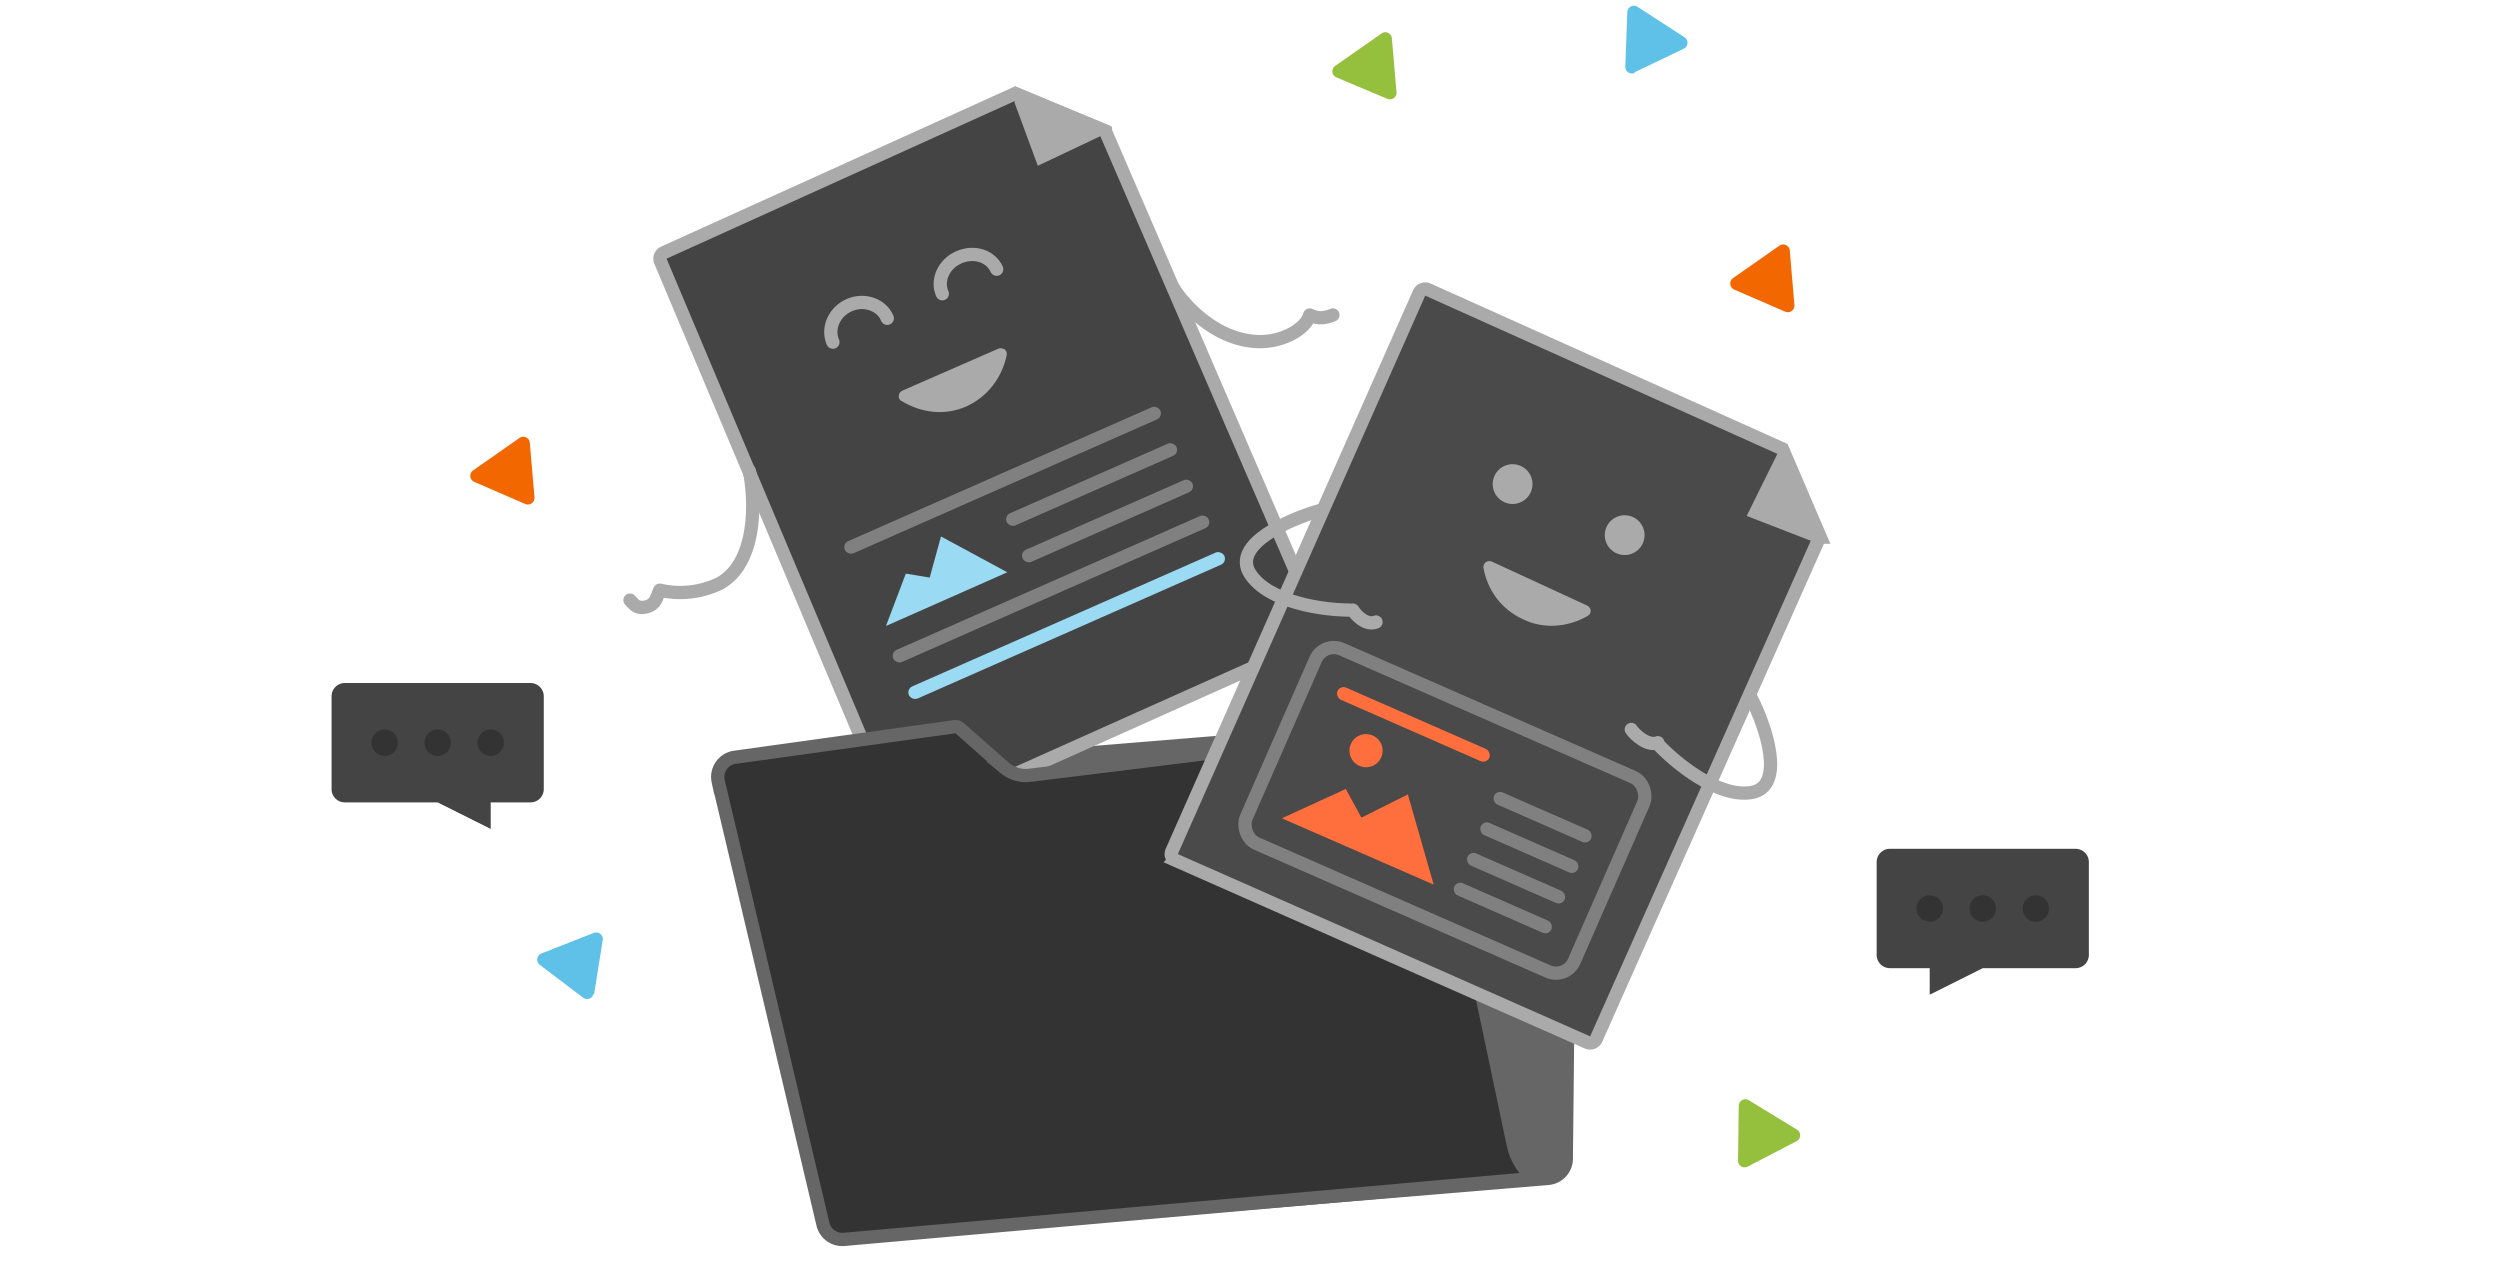 <svg xmlns="http://www.w3.org/2000/svg" fill="none" viewBox="0 0 377 193">
    <path fill="#666" d="m136.7 114.8 101.2-8.3-.7 68.2a4 4 0 0 1-3.7 4l-97.6 8.1.8-72Z"/>
    <path fill="#444" stroke="#AAA" stroke-width="2" d="M166.7 19.8 199.2 95a1 1 0 0 1-.5 1.3l-62.3 27.9a1 1 0 0 1-1.3-.5L99.6 39.4a1 1 0 0 1 .5-1.3l53-24 13.6 5.7Z"/>
    <path stroke="#AAA" stroke-linecap="round" stroke-width="2" d="M113 71c1 5 1 14-4.5 17a13.7 13.7 0 0 1-9 1M95 90.5c.5.5 1 1.4 2.5 1 1.5-.4 1.5-1.5 2-2.5M177 43.5c1.5 2.4 6.2 7.7 12.5 8 4 .2 7.5-2 8-4m3.5 0c-1.5.6-2.5.5-3.5 0"/>
    <rect width="52" height="2" x="127" y="82" fill="gray" rx="1" transform="rotate(-23.8 127 82)"/>
    <rect width="28" height="2" x="151.4" y="77.8" fill="gray" rx="1" transform="rotate(-23.8 151.4 77.8)"/>
    <rect width="28" height="2" x="153.8" y="83.3" fill="gray" rx="1" transform="rotate(-23.8 153.8 83.3)"/>
    <rect width="52" height="2" x="134.3" y="98.4" fill="gray" rx="1" transform="rotate(-23.8 134.3 98.4)"/>
    <rect width="52" height="2" x="136.7" y="103.9" fill="#9ADAF3" rx="1" transform="rotate(-23.8 136.7 104)"/>
    <path fill="#9ADAF3" d="m136.6 86.5-3 7.9 18.3-8.1-10-5.4-1.7 6.2-3.6-.6Z"/>
    <path stroke="#AAA" stroke-linecap="round" stroke-width="2" d="M133.8 48c-.8-2-3.4-3-5.7-2-2.3 1-3.4 3.5-2.5 5.6m24.7-11c-.9-2-3.4-2.8-5.7-1.8-2.3 1-3.4 3.5-2.5 5.5"/>
    <path fill="#AAA" d="M136 60.5c3 1.8 6.5 2.2 9.7.8 3.3-1.5 5.4-4.4 6.1-7.7.2-.8-.6-1.3-1.3-1l-14.4 6.3c-.7.3-.8 1.3-.1 1.6ZM153 13l14.5 6-1.5 1.5-9.5 4.5-3.5-9.5V13Z"/>
    <path fill="#333" stroke="#666" stroke-width="2" d="M228.2 172.6a9 9 0 0 0 3.1 5.1l-104 9.2a3 3 0 0 1-3.2-2.3l-15.8-66.8a3 3 0 0 1 2.5-3.6l33.1-4.6a1 1 0 0 1 .8.2l6.8 6a5 5 0 0 0 3.9 1.1l56.8-7a3 3 0 0 1 3.3 2.4l12.7 60.3Z"/>
    <path fill="#4A4A4A" stroke="#AAA" stroke-width="2" d="m274.4 81-33.7 75.7a1 1 0 0 1-1.3.5l-62.2-27.5a1 1 0 0 1-.5-1.3L214 44.2a1 1 0 0 1 1.4-.5l53.4 24 5.7 13.3Z"/>
    <path fill="#FF6F3D" d="m202.9 119-9.6 4.4 22.9 10-3.9-13.6-7 3.5-2.4-4.4Z"/>
    <rect width="54" height="32" x="199.6" y="96.7" stroke="gray" stroke-width="2" rx="3" transform="rotate(23.7 199.6 96.7)"/>
    <circle cx="206" cy="113.2" r="2.5" fill="#FF6F3D" transform="rotate(23.7 206 113.2)"/>
    <rect width="25" height="2" x="202.1" y="103.3" fill="#FF6F3D" rx="1" transform="rotate(23.7 202.1 103.3)"/>
    <rect width="16" height="2" x="225.7" y="119.1" fill="gray" rx="1" transform="rotate(23.7 225.7 119.1)"/>
    <rect width="16" height="2" x="223.7" y="123.7" fill="gray" rx="1" transform="rotate(23.7 223.7 123.7)"/>
    <rect width="16" height="2" x="221.7" y="128.3" fill="gray" rx="1" transform="rotate(23.7 221.7 128.3)"/>
    <rect width="16" height="2" x="219.7" y="132.8" fill="gray" rx="1" transform="rotate(23.7 219.7 132.8)"/>
    <path fill="#AAA" d="M223.7 85.6c.6 3.4 2.7 6.3 6 7.8 3.1 1.5 6.7 1.2 9.7-.5.7-.4.6-1.3-.1-1.6L225 84.7c-.7-.3-1.4.2-1.3 1ZM269.5 67l6 14-2.3.6-9.8-3.8 4.6-9.3 1.5-1.5Z"/>
    <circle cx="228.1" cy="73" r="3" fill="#AAA" transform="rotate(24.5 228.1 73)"/>
    <circle cx="245" cy="80.7" r="3" fill="#AAA" transform="rotate(24.5 245 80.7)"/>
    <path stroke="#AAA" stroke-linecap="round" stroke-width="2" d="M199 77c-4.6 1.3-13.3 5.1-10.5 9.5 2.8 4.4 11.2 5.5 15 5.5m.5 0c.5.8 2 2.4 3.5 1.8m56.6 11.5c2.2 4.3 5.2 13.2.1 14.2-5.1.9-11.6-4.5-14.2-7.3m-4-2.2c.5.8 2.5 2.6 4 2"/>
    <path fill="#F36700" d="M270.6 46a1 1 0 0 1-1.4 1l-7.6-3.3a1 1 0 0 1-.2-1.8l7-4.9a1 1 0 0 1 1.5.8l.7 8.2Zm-190 29a1 1 0 0 1-1.4 1l-7.6-3.3a1 1 0 0 1-.2-1.8l7-4.9a1 1 0 0 1 1.5.8l.7 8.2Z"/>
    <path fill="#95C03D" d="M263.6 175.9a1 1 0 0 1-1.5-1l.1-8.1a1 1 0 0 1 1.5-.9l7.2 4.4a1 1 0 0 1 0 1.8l-7.3 3.8Zm-53-162a1 1 0 0 1-1.4 1l-7.6-3.2a1 1 0 0 1-.2-1.8l7-4.9a1 1 0 0 1 1.5.8l.7 8.2Z"/>
    <path fill="#5FC1E8" d="M246.5 11a1 1 0 0 1-1.4-1l.3-8.2a1 1 0 0 1 1.5-.8l7.1 4.6a1 1 0 0 1 0 1.7l-7.5 3.6Zm-157 138.9a1 1 0 0 1-1.5.6l-6.6-5a1 1 0 0 1 .2-1.7l7.9-3.1a1 1 0 0 1 1.4 1l-1.3 8.2Z"/>
    <path fill="#444" d="M50 105a2 2 0 0 1 2-2h28a2 2 0 0 1 2 2v14a2 2 0 0 1-2 2h-6v4l-8-4H52a2 2 0 0 1-2-2v-14Z"/>
    <circle cx="58" cy="112" r="2" fill="#333"/>
    <circle cx="66" cy="112" r="2" fill="#333"/>
    <circle cx="74" cy="112" r="2" fill="#333"/>
    <path fill="#444" d="M315 130a2 2 0 0 0-2-2h-28a2 2 0 0 0-2 2v14a2 2 0 0 0 2 2h6v4l8-4h14a2 2 0 0 0 2-2v-14Z"/>
    <circle cx="2" cy="2" r="2" fill="#333" transform="matrix(-1 0 0 1 309 135)"/>
    <circle cx="2" cy="2" r="2" fill="#333" transform="matrix(-1 0 0 1 301 135)"/>
    <circle cx="2" cy="2" r="2" fill="#333" transform="matrix(-1 0 0 1 293 135)"/>
</svg>
